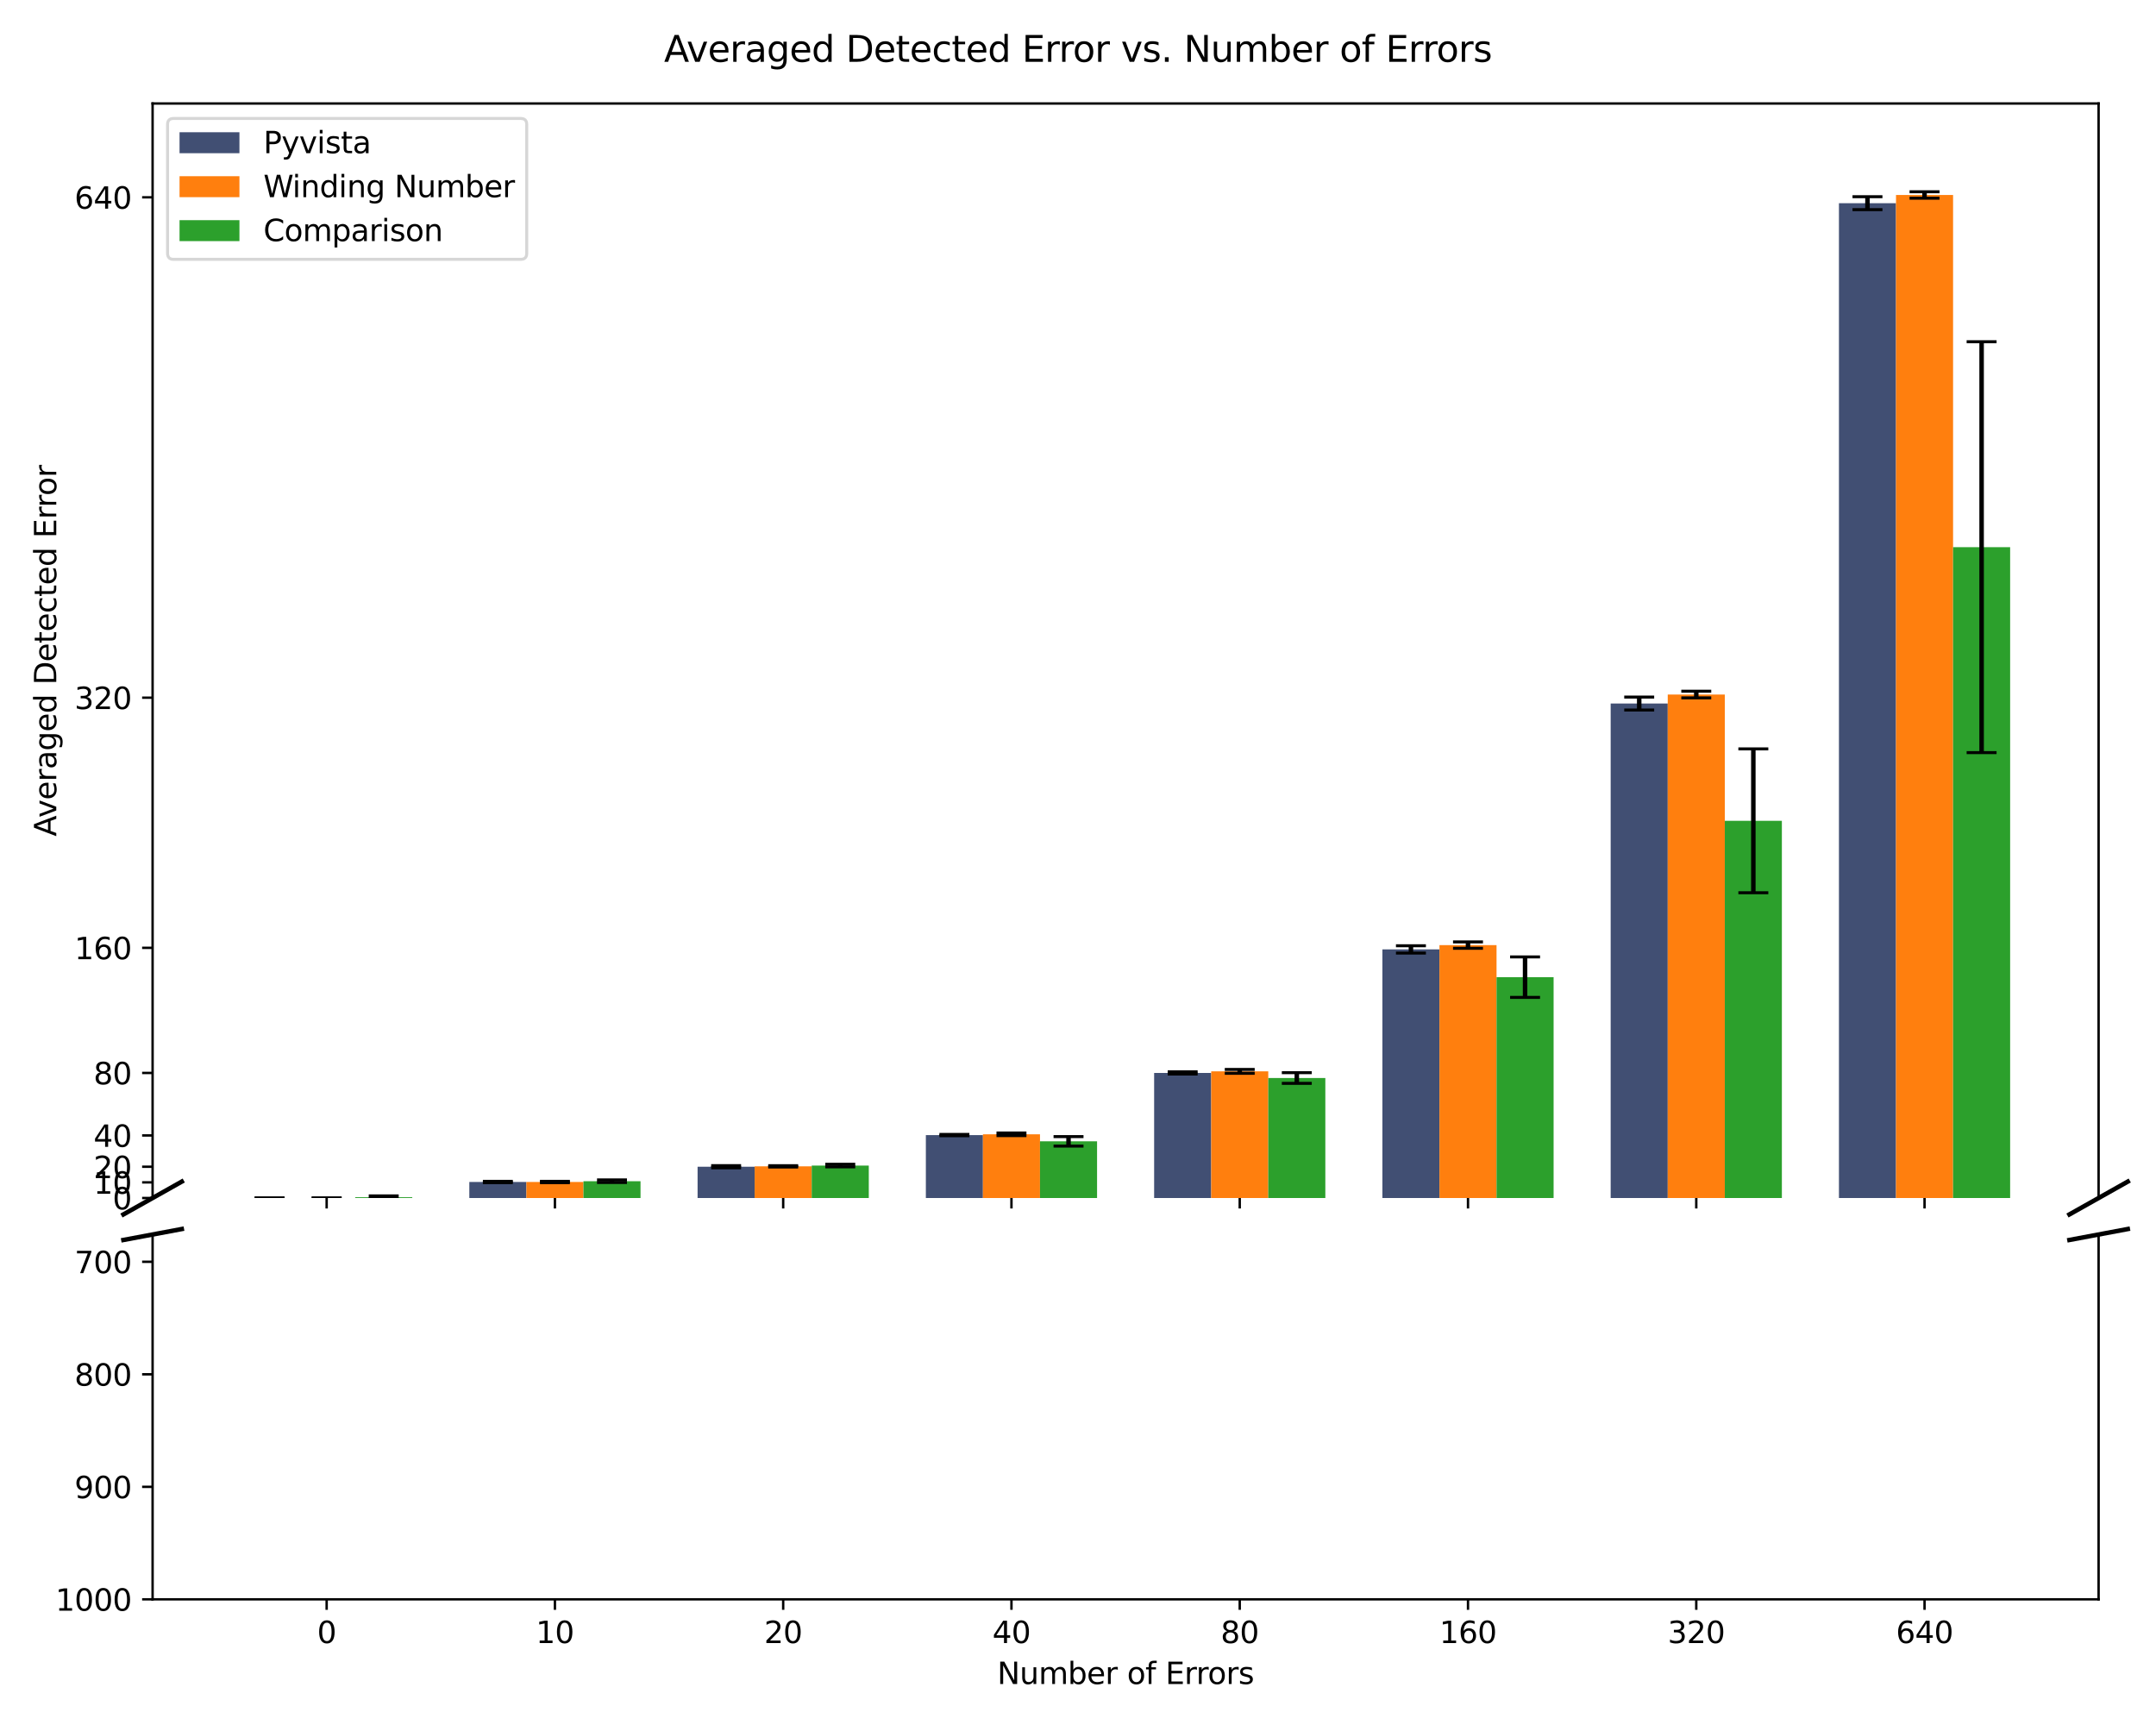 <?xml version="1.0" encoding="utf-8" standalone="no"?>
<!DOCTYPE svg PUBLIC "-//W3C//DTD SVG 1.1//EN"
  "http://www.w3.org/Graphics/SVG/1.1/DTD/svg11.dtd">
<svg xmlns:xlink="http://www.w3.org/1999/xlink" width="720pt" height="576pt" viewBox="0 0 720 576" xmlns="http://www.w3.org/2000/svg" version="1.1">
 <defs>
  <style type="text/css">*{stroke-linejoin: round; stroke-linecap: butt}</style>
 </defs>
 <g id="figure_1">
  <g id="patch_1">
   <path d="M 0 576 
L 720 576 
L 720 0 
L 0 0 
z
" style="fill: #ffffff"/>
  </g>
  <g id="axes_1">
   <g id="patch_2">
    <path d="M 50.96 400.033 
L 700.83 400.033 
L 700.83 34.56 
L 50.96 34.56 
z
" style="fill: #ffffff"/>
   </g>
   <g id="patch_3">
    <path d="M 80.5 400.033 
L 99.557 400.033 
L 99.557 400.033 
L 80.5 400.033 
z
" clip-path="url(#pdc5a7bd860)" style="fill: #414f73"/>
   </g>
   <g id="patch_4">
    <path d="M 156.731 400.033 
L 175.788 400.033 
L 175.788 394.682 
L 156.731 394.682 
z
" clip-path="url(#pdc5a7bd860)" style="fill: #414f73"/>
   </g>
   <g id="patch_5">
    <path d="M 232.962 400.033 
L 252.019 400.033 
L 252.019 389.591 
L 232.962 389.591 
z
" clip-path="url(#pdc5a7bd860)" style="fill: #414f73"/>
   </g>
   <g id="patch_6">
    <path d="M 309.193 400.033 
L 328.251 400.033 
L 328.251 379.018 
L 309.193 379.018 
z
" clip-path="url(#pdc5a7bd860)" style="fill: #414f73"/>
   </g>
   <g id="patch_7">
    <path d="M 385.424 400.033 
L 404.482 400.033 
L 404.482 358.265 
L 385.424 358.265 
z
" clip-path="url(#pdc5a7bd860)" style="fill: #414f73"/>
   </g>
   <g id="patch_8">
    <path d="M 461.655 400.033 
L 480.713 400.033 
L 480.713 317.019 
L 461.655 317.019 
z
" clip-path="url(#pdc5a7bd860)" style="fill: #414f73"/>
   </g>
   <g id="patch_9">
    <path d="M 537.886 400.033 
L 556.944 400.033 
L 556.944 234.918 
L 537.886 234.918 
z
" clip-path="url(#pdc5a7bd860)" style="fill: #414f73"/>
   </g>
   <g id="patch_10">
    <path d="M 614.117 400.033 
L 633.175 400.033 
L 633.175 67.844 
L 614.117 67.844 
z
" clip-path="url(#pdc5a7bd860)" style="fill: #414f73"/>
   </g>
   <g id="patch_11">
    <path d="M 99.557 400.033 
L 118.615 400.033 
L 118.615 400.033 
L 99.557 400.033 
z
" clip-path="url(#pdc5a7bd860)" style="fill: #ff7f0e"/>
   </g>
   <g id="patch_12">
    <path d="M 175.788 400.033 
L 194.846 400.033 
L 194.846 394.682 
L 175.788 394.682 
z
" clip-path="url(#pdc5a7bd860)" style="fill: #ff7f0e"/>
   </g>
   <g id="patch_13">
    <path d="M 252.019 400.033 
L 271.077 400.033 
L 271.077 389.461 
L 252.019 389.461 
z
" clip-path="url(#pdc5a7bd860)" style="fill: #ff7f0e"/>
   </g>
   <g id="patch_14">
    <path d="M 328.251 400.033 
L 347.308 400.033 
L 347.308 378.757 
L 328.251 378.757 
z
" clip-path="url(#pdc5a7bd860)" style="fill: #ff7f0e"/>
   </g>
   <g id="patch_15">
    <path d="M 404.482 400.033 
L 423.539 400.033 
L 423.539 357.743 
L 404.482 357.743 
z
" clip-path="url(#pdc5a7bd860)" style="fill: #ff7f0e"/>
   </g>
   <g id="patch_16">
    <path d="M 480.713 400.033 
L 499.771 400.033 
L 499.771 315.583 
L 480.713 315.583 
z
" clip-path="url(#pdc5a7bd860)" style="fill: #ff7f0e"/>
   </g>
   <g id="patch_17">
    <path d="M 556.944 400.033 
L 576.002 400.033 
L 576.002 231.916 
L 556.944 231.916 
z
" clip-path="url(#pdc5a7bd860)" style="fill: #ff7f0e"/>
   </g>
   <g id="patch_18">
    <path d="M 633.175 400.033 
L 652.233 400.033 
L 652.233 65.103 
L 633.175 65.103 
z
" clip-path="url(#pdc5a7bd860)" style="fill: #ff7f0e"/>
   </g>
   <g id="patch_19">
    <path d="M 118.615 400.033 
L 137.673 400.033 
L 137.673 399.772 
L 118.615 399.772 
z
" clip-path="url(#pdc5a7bd860)" style="fill: #2ca02c"/>
   </g>
   <g id="patch_20">
    <path d="M 194.846 400.033 
L 213.904 400.033 
L 213.904 394.421 
L 194.846 394.421 
z
" clip-path="url(#pdc5a7bd860)" style="fill: #2ca02c"/>
   </g>
   <g id="patch_21">
    <path d="M 271.077 400.033 
L 290.135 400.033 
L 290.135 389.2 
L 271.077 389.2 
z
" clip-path="url(#pdc5a7bd860)" style="fill: #2ca02c"/>
   </g>
   <g id="patch_22">
    <path d="M 347.308 400.033 
L 366.366 400.033 
L 366.366 381.107 
L 347.308 381.107 
z
" clip-path="url(#pdc5a7bd860)" style="fill: #2ca02c"/>
   </g>
   <g id="patch_23">
    <path d="M 423.539 400.033 
L 442.597 400.033 
L 442.597 359.962 
L 423.539 359.962 
z
" clip-path="url(#pdc5a7bd860)" style="fill: #2ca02c"/>
   </g>
   <g id="patch_24">
    <path d="M 499.771 400.033 
L 518.828 400.033 
L 518.828 326.286 
L 499.771 326.286 
z
" clip-path="url(#pdc5a7bd860)" style="fill: #2ca02c"/>
   </g>
   <g id="patch_25">
    <path d="M 576.002 400.033 
L 595.059 400.033 
L 595.059 274.075 
L 576.002 274.075 
z
" clip-path="url(#pdc5a7bd860)" style="fill: #2ca02c"/>
   </g>
   <g id="patch_26">
    <path d="M 652.233 400.033 
L 671.29 400.033 
L 671.29 182.707 
L 652.233 182.707 
z
" clip-path="url(#pdc5a7bd860)" style="fill: #2ca02c"/>
   </g>
   <g id="matplotlib.axis_1">
    <g id="xtick_1">
     <g id="line2d_1">
      <defs>
       <path id="m48a31d09ac" d="M 0 0 
L 0 3.5 
" style="stroke: #000000; stroke-width: 0.8"/>
      </defs>
      <g>
       <use xlink:href="#m48a31d09ac" x="109.086" y="400.033" style="stroke: #000000; stroke-width: 0.8"/>
      </g>
     </g>
    </g>
    <g id="xtick_2">
     <g id="line2d_2">
      <g>
       <use xlink:href="#m48a31d09ac" x="185.317" y="400.033" style="stroke: #000000; stroke-width: 0.8"/>
      </g>
     </g>
    </g>
    <g id="xtick_3">
     <g id="line2d_3">
      <g>
       <use xlink:href="#m48a31d09ac" x="261.548" y="400.033" style="stroke: #000000; stroke-width: 0.8"/>
      </g>
     </g>
    </g>
    <g id="xtick_4">
     <g id="line2d_4">
      <g>
       <use xlink:href="#m48a31d09ac" x="337.779" y="400.033" style="stroke: #000000; stroke-width: 0.8"/>
      </g>
     </g>
    </g>
    <g id="xtick_5">
     <g id="line2d_5">
      <g>
       <use xlink:href="#m48a31d09ac" x="414.011" y="400.033" style="stroke: #000000; stroke-width: 0.8"/>
      </g>
     </g>
    </g>
    <g id="xtick_6">
     <g id="line2d_6">
      <g>
       <use xlink:href="#m48a31d09ac" x="490.242" y="400.033" style="stroke: #000000; stroke-width: 0.8"/>
      </g>
     </g>
    </g>
    <g id="xtick_7">
     <g id="line2d_7">
      <g>
       <use xlink:href="#m48a31d09ac" x="566.473" y="400.033" style="stroke: #000000; stroke-width: 0.8"/>
      </g>
     </g>
    </g>
    <g id="xtick_8">
     <g id="line2d_8">
      <g>
       <use xlink:href="#m48a31d09ac" x="642.704" y="400.033" style="stroke: #000000; stroke-width: 0.8"/>
      </g>
     </g>
    </g>
   </g>
   <g id="matplotlib.axis_2">
    <g id="ytick_1">
     <g id="line2d_9">
      <defs>
       <path id="m6f5d617708" d="M 0 0 
L -3.5 0 
" style="stroke: #000000; stroke-width: 0.8"/>
      </defs>
      <g>
       <use xlink:href="#m6f5d617708" x="50.96" y="400.033" style="stroke: #000000; stroke-width: 0.8"/>
      </g>
     </g>
     <g id="text_1">
      <!-- 0 -->
      <g transform="translate(37.597 403.832) scale(0.1 -0.1)">
       <defs>
        <path id="DejaVuSans-30" d="M 2034 4250 
Q 1547 4250 1301 3770 
Q 1056 3291 1056 2328 
Q 1056 1369 1301 889 
Q 1547 409 2034 409 
Q 2525 409 2770 889 
Q 3016 1369 3016 2328 
Q 3016 3291 2770 3770 
Q 2525 4250 2034 4250 
z
M 2034 4750 
Q 2819 4750 3233 4129 
Q 3647 3509 3647 2328 
Q 3647 1150 3233 529 
Q 2819 -91 2034 -91 
Q 1250 -91 836 529 
Q 422 1150 422 2328 
Q 422 3509 836 4129 
Q 1250 4750 2034 4750 
z
" transform="scale(0.016)"/>
       </defs>
       <use xlink:href="#DejaVuSans-30"/>
      </g>
     </g>
    </g>
    <g id="ytick_2">
     <g id="line2d_10">
      <g>
       <use xlink:href="#m6f5d617708" x="50.96" y="394.812" style="stroke: #000000; stroke-width: 0.8"/>
      </g>
     </g>
     <g id="text_2">
      <!-- 10 -->
      <g transform="translate(31.235 398.611) scale(0.1 -0.1)">
       <defs>
        <path id="DejaVuSans-31" d="M 794 531 
L 1825 531 
L 1825 4091 
L 703 3866 
L 703 4441 
L 1819 4666 
L 2450 4666 
L 2450 531 
L 3481 531 
L 3481 0 
L 794 0 
L 794 531 
z
" transform="scale(0.016)"/>
       </defs>
       <use xlink:href="#DejaVuSans-31"/>
       <use xlink:href="#DejaVuSans-30" transform="translate(63.623 0)"/>
      </g>
     </g>
    </g>
    <g id="ytick_3">
     <g id="line2d_11">
      <g>
       <use xlink:href="#m6f5d617708" x="50.96" y="389.591" style="stroke: #000000; stroke-width: 0.8"/>
      </g>
     </g>
     <g id="text_3">
      <!-- 20 -->
      <g transform="translate(31.235 393.39) scale(0.1 -0.1)">
       <defs>
        <path id="DejaVuSans-32" d="M 1228 531 
L 3431 531 
L 3431 0 
L 469 0 
L 469 531 
Q 828 903 1448 1529 
Q 2069 2156 2228 2338 
Q 2531 2678 2651 2914 
Q 2772 3150 2772 3378 
Q 2772 3750 2511 3984 
Q 2250 4219 1831 4219 
Q 1534 4219 1204 4116 
Q 875 4013 500 3803 
L 500 4441 
Q 881 4594 1212 4672 
Q 1544 4750 1819 4750 
Q 2544 4750 2975 4387 
Q 3406 4025 3406 3419 
Q 3406 3131 3298 2873 
Q 3191 2616 2906 2266 
Q 2828 2175 2409 1742 
Q 1991 1309 1228 531 
z
" transform="scale(0.016)"/>
       </defs>
       <use xlink:href="#DejaVuSans-32"/>
       <use xlink:href="#DejaVuSans-30" transform="translate(63.623 0)"/>
      </g>
     </g>
    </g>
    <g id="ytick_4">
     <g id="line2d_12">
      <g>
       <use xlink:href="#m6f5d617708" x="50.96" y="379.149" style="stroke: #000000; stroke-width: 0.8"/>
      </g>
     </g>
     <g id="text_4">
      <!-- 40 -->
      <g transform="translate(31.235 382.948) scale(0.1 -0.1)">
       <defs>
        <path id="DejaVuSans-34" d="M 2419 4116 
L 825 1625 
L 2419 1625 
L 2419 4116 
z
M 2253 4666 
L 3047 4666 
L 3047 1625 
L 3713 1625 
L 3713 1100 
L 3047 1100 
L 3047 0 
L 2419 0 
L 2419 1100 
L 313 1100 
L 313 1709 
L 2253 4666 
z
" transform="scale(0.016)"/>
       </defs>
       <use xlink:href="#DejaVuSans-34"/>
       <use xlink:href="#DejaVuSans-30" transform="translate(63.623 0)"/>
      </g>
     </g>
    </g>
    <g id="ytick_5">
     <g id="line2d_13">
      <g>
       <use xlink:href="#m6f5d617708" x="50.96" y="358.265" style="stroke: #000000; stroke-width: 0.8"/>
      </g>
     </g>
     <g id="text_5">
      <!-- 80 -->
      <g transform="translate(31.235 362.064) scale(0.1 -0.1)">
       <defs>
        <path id="DejaVuSans-38" d="M 2034 2216 
Q 1584 2216 1326 1975 
Q 1069 1734 1069 1313 
Q 1069 891 1326 650 
Q 1584 409 2034 409 
Q 2484 409 2743 651 
Q 3003 894 3003 1313 
Q 3003 1734 2745 1975 
Q 2488 2216 2034 2216 
z
M 1403 2484 
Q 997 2584 770 2862 
Q 544 3141 544 3541 
Q 544 4100 942 4425 
Q 1341 4750 2034 4750 
Q 2731 4750 3128 4425 
Q 3525 4100 3525 3541 
Q 3525 3141 3298 2862 
Q 3072 2584 2669 2484 
Q 3125 2378 3379 2068 
Q 3634 1759 3634 1313 
Q 3634 634 3220 271 
Q 2806 -91 2034 -91 
Q 1263 -91 848 271 
Q 434 634 434 1313 
Q 434 1759 690 2068 
Q 947 2378 1403 2484 
z
M 1172 3481 
Q 1172 3119 1398 2916 
Q 1625 2713 2034 2713 
Q 2441 2713 2670 2916 
Q 2900 3119 2900 3481 
Q 2900 3844 2670 4047 
Q 2441 4250 2034 4250 
Q 1625 4250 1398 4047 
Q 1172 3844 1172 3481 
z
" transform="scale(0.016)"/>
       </defs>
       <use xlink:href="#DejaVuSans-38"/>
       <use xlink:href="#DejaVuSans-30" transform="translate(63.623 0)"/>
      </g>
     </g>
    </g>
    <g id="ytick_6">
     <g id="line2d_14">
      <g>
       <use xlink:href="#m6f5d617708" x="50.96" y="316.496" style="stroke: #000000; stroke-width: 0.8"/>
      </g>
     </g>
     <g id="text_6">
      <!-- 160 -->
      <g transform="translate(24.872 320.296) scale(0.1 -0.1)">
       <defs>
        <path id="DejaVuSans-36" d="M 2113 2584 
Q 1688 2584 1439 2293 
Q 1191 2003 1191 1497 
Q 1191 994 1439 701 
Q 1688 409 2113 409 
Q 2538 409 2786 701 
Q 3034 994 3034 1497 
Q 3034 2003 2786 2293 
Q 2538 2584 2113 2584 
z
M 3366 4563 
L 3366 3988 
Q 3128 4100 2886 4159 
Q 2644 4219 2406 4219 
Q 1781 4219 1451 3797 
Q 1122 3375 1075 2522 
Q 1259 2794 1537 2939 
Q 1816 3084 2150 3084 
Q 2853 3084 3261 2657 
Q 3669 2231 3669 1497 
Q 3669 778 3244 343 
Q 2819 -91 2113 -91 
Q 1303 -91 875 529 
Q 447 1150 447 2328 
Q 447 3434 972 4092 
Q 1497 4750 2381 4750 
Q 2619 4750 2861 4703 
Q 3103 4656 3366 4563 
z
" transform="scale(0.016)"/>
       </defs>
       <use xlink:href="#DejaVuSans-31"/>
       <use xlink:href="#DejaVuSans-36" transform="translate(63.623 0)"/>
       <use xlink:href="#DejaVuSans-30" transform="translate(127.246 0)"/>
      </g>
     </g>
    </g>
    <g id="ytick_7">
     <g id="line2d_15">
      <g>
       <use xlink:href="#m6f5d617708" x="50.96" y="232.96" style="stroke: #000000; stroke-width: 0.8"/>
      </g>
     </g>
     <g id="text_7">
      <!-- 320 -->
      <g transform="translate(24.872 236.759) scale(0.1 -0.1)">
       <defs>
        <path id="DejaVuSans-33" d="M 2597 2516 
Q 3050 2419 3304 2112 
Q 3559 1806 3559 1356 
Q 3559 666 3084 287 
Q 2609 -91 1734 -91 
Q 1441 -91 1130 -33 
Q 819 25 488 141 
L 488 750 
Q 750 597 1062 519 
Q 1375 441 1716 441 
Q 2309 441 2620 675 
Q 2931 909 2931 1356 
Q 2931 1769 2642 2001 
Q 2353 2234 1838 2234 
L 1294 2234 
L 1294 2753 
L 1863 2753 
Q 2328 2753 2575 2939 
Q 2822 3125 2822 3475 
Q 2822 3834 2567 4026 
Q 2313 4219 1838 4219 
Q 1578 4219 1281 4162 
Q 984 4106 628 3988 
L 628 4550 
Q 988 4650 1302 4700 
Q 1616 4750 1894 4750 
Q 2613 4750 3031 4423 
Q 3450 4097 3450 3541 
Q 3450 3153 3228 2886 
Q 3006 2619 2597 2516 
z
" transform="scale(0.016)"/>
       </defs>
       <use xlink:href="#DejaVuSans-33"/>
       <use xlink:href="#DejaVuSans-32" transform="translate(63.623 0)"/>
       <use xlink:href="#DejaVuSans-30" transform="translate(127.246 0)"/>
      </g>
     </g>
    </g>
    <g id="ytick_8">
     <g id="line2d_16">
      <g>
       <use xlink:href="#m6f5d617708" x="50.96" y="65.886" style="stroke: #000000; stroke-width: 0.8"/>
      </g>
     </g>
     <g id="text_8">
      <!-- 640 -->
      <g transform="translate(24.872 69.685) scale(0.1 -0.1)">
       <use xlink:href="#DejaVuSans-36"/>
       <use xlink:href="#DejaVuSans-34" transform="translate(63.623 0)"/>
       <use xlink:href="#DejaVuSans-30" transform="translate(127.246 0)"/>
      </g>
     </g>
    </g>
    <g id="text_9">
     <!-- Averaged Detected Error -->
     <g transform="translate(18.793 279.29) rotate(-90) scale(0.1 -0.1)">
      <defs>
       <path id="DejaVuSans-41" d="M 2188 4044 
L 1331 1722 
L 3047 1722 
L 2188 4044 
z
M 1831 4666 
L 2547 4666 
L 4325 0 
L 3669 0 
L 3244 1197 
L 1141 1197 
L 716 0 
L 50 0 
L 1831 4666 
z
" transform="scale(0.016)"/>
       <path id="DejaVuSans-76" d="M 191 3500 
L 800 3500 
L 1894 563 
L 2988 3500 
L 3597 3500 
L 2284 0 
L 1503 0 
L 191 3500 
z
" transform="scale(0.016)"/>
       <path id="DejaVuSans-65" d="M 3597 1894 
L 3597 1613 
L 953 1613 
Q 991 1019 1311 708 
Q 1631 397 2203 397 
Q 2534 397 2845 478 
Q 3156 559 3463 722 
L 3463 178 
Q 3153 47 2828 -22 
Q 2503 -91 2169 -91 
Q 1331 -91 842 396 
Q 353 884 353 1716 
Q 353 2575 817 3079 
Q 1281 3584 2069 3584 
Q 2775 3584 3186 3129 
Q 3597 2675 3597 1894 
z
M 3022 2063 
Q 3016 2534 2758 2815 
Q 2500 3097 2075 3097 
Q 1594 3097 1305 2825 
Q 1016 2553 972 2059 
L 3022 2063 
z
" transform="scale(0.016)"/>
       <path id="DejaVuSans-72" d="M 2631 2963 
Q 2534 3019 2420 3045 
Q 2306 3072 2169 3072 
Q 1681 3072 1420 2755 
Q 1159 2438 1159 1844 
L 1159 0 
L 581 0 
L 581 3500 
L 1159 3500 
L 1159 2956 
Q 1341 3275 1631 3429 
Q 1922 3584 2338 3584 
Q 2397 3584 2469 3576 
Q 2541 3569 2628 3553 
L 2631 2963 
z
" transform="scale(0.016)"/>
       <path id="DejaVuSans-61" d="M 2194 1759 
Q 1497 1759 1228 1600 
Q 959 1441 959 1056 
Q 959 750 1161 570 
Q 1363 391 1709 391 
Q 2188 391 2477 730 
Q 2766 1069 2766 1631 
L 2766 1759 
L 2194 1759 
z
M 3341 1997 
L 3341 0 
L 2766 0 
L 2766 531 
Q 2569 213 2275 61 
Q 1981 -91 1556 -91 
Q 1019 -91 701 211 
Q 384 513 384 1019 
Q 384 1609 779 1909 
Q 1175 2209 1959 2209 
L 2766 2209 
L 2766 2266 
Q 2766 2663 2505 2880 
Q 2244 3097 1772 3097 
Q 1472 3097 1187 3025 
Q 903 2953 641 2809 
L 641 3341 
Q 956 3463 1253 3523 
Q 1550 3584 1831 3584 
Q 2591 3584 2966 3190 
Q 3341 2797 3341 1997 
z
" transform="scale(0.016)"/>
       <path id="DejaVuSans-67" d="M 2906 1791 
Q 2906 2416 2648 2759 
Q 2391 3103 1925 3103 
Q 1463 3103 1205 2759 
Q 947 2416 947 1791 
Q 947 1169 1205 825 
Q 1463 481 1925 481 
Q 2391 481 2648 825 
Q 2906 1169 2906 1791 
z
M 3481 434 
Q 3481 -459 3084 -895 
Q 2688 -1331 1869 -1331 
Q 1566 -1331 1297 -1286 
Q 1028 -1241 775 -1147 
L 775 -588 
Q 1028 -725 1275 -790 
Q 1522 -856 1778 -856 
Q 2344 -856 2625 -561 
Q 2906 -266 2906 331 
L 2906 616 
Q 2728 306 2450 153 
Q 2172 0 1784 0 
Q 1141 0 747 490 
Q 353 981 353 1791 
Q 353 2603 747 3093 
Q 1141 3584 1784 3584 
Q 2172 3584 2450 3431 
Q 2728 3278 2906 2969 
L 2906 3500 
L 3481 3500 
L 3481 434 
z
" transform="scale(0.016)"/>
       <path id="DejaVuSans-64" d="M 2906 2969 
L 2906 4863 
L 3481 4863 
L 3481 0 
L 2906 0 
L 2906 525 
Q 2725 213 2448 61 
Q 2172 -91 1784 -91 
Q 1150 -91 751 415 
Q 353 922 353 1747 
Q 353 2572 751 3078 
Q 1150 3584 1784 3584 
Q 2172 3584 2448 3432 
Q 2725 3281 2906 2969 
z
M 947 1747 
Q 947 1113 1208 752 
Q 1469 391 1925 391 
Q 2381 391 2643 752 
Q 2906 1113 2906 1747 
Q 2906 2381 2643 2742 
Q 2381 3103 1925 3103 
Q 1469 3103 1208 2742 
Q 947 2381 947 1747 
z
" transform="scale(0.016)"/>
       <path id="DejaVuSans-20" transform="scale(0.016)"/>
       <path id="DejaVuSans-44" d="M 1259 4147 
L 1259 519 
L 2022 519 
Q 2988 519 3436 956 
Q 3884 1394 3884 2338 
Q 3884 3275 3436 3711 
Q 2988 4147 2022 4147 
L 1259 4147 
z
M 628 4666 
L 1925 4666 
Q 3281 4666 3915 4102 
Q 4550 3538 4550 2338 
Q 4550 1131 3912 565 
Q 3275 0 1925 0 
L 628 0 
L 628 4666 
z
" transform="scale(0.016)"/>
       <path id="DejaVuSans-74" d="M 1172 4494 
L 1172 3500 
L 2356 3500 
L 2356 3053 
L 1172 3053 
L 1172 1153 
Q 1172 725 1289 603 
Q 1406 481 1766 481 
L 2356 481 
L 2356 0 
L 1766 0 
Q 1100 0 847 248 
Q 594 497 594 1153 
L 594 3053 
L 172 3053 
L 172 3500 
L 594 3500 
L 594 4494 
L 1172 4494 
z
" transform="scale(0.016)"/>
       <path id="DejaVuSans-63" d="M 3122 3366 
L 3122 2828 
Q 2878 2963 2633 3030 
Q 2388 3097 2138 3097 
Q 1578 3097 1268 2742 
Q 959 2388 959 1747 
Q 959 1106 1268 751 
Q 1578 397 2138 397 
Q 2388 397 2633 464 
Q 2878 531 3122 666 
L 3122 134 
Q 2881 22 2623 -34 
Q 2366 -91 2075 -91 
Q 1284 -91 818 406 
Q 353 903 353 1747 
Q 353 2603 823 3093 
Q 1294 3584 2113 3584 
Q 2378 3584 2631 3529 
Q 2884 3475 3122 3366 
z
" transform="scale(0.016)"/>
       <path id="DejaVuSans-45" d="M 628 4666 
L 3578 4666 
L 3578 4134 
L 1259 4134 
L 1259 2753 
L 3481 2753 
L 3481 2222 
L 1259 2222 
L 1259 531 
L 3634 531 
L 3634 0 
L 628 0 
L 628 4666 
z
" transform="scale(0.016)"/>
       <path id="DejaVuSans-6f" d="M 1959 3097 
Q 1497 3097 1228 2736 
Q 959 2375 959 1747 
Q 959 1119 1226 758 
Q 1494 397 1959 397 
Q 2419 397 2687 759 
Q 2956 1122 2956 1747 
Q 2956 2369 2687 2733 
Q 2419 3097 1959 3097 
z
M 1959 3584 
Q 2709 3584 3137 3096 
Q 3566 2609 3566 1747 
Q 3566 888 3137 398 
Q 2709 -91 1959 -91 
Q 1206 -91 779 398 
Q 353 888 353 1747 
Q 353 2609 779 3096 
Q 1206 3584 1959 3584 
z
" transform="scale(0.016)"/>
      </defs>
      <use xlink:href="#DejaVuSans-41"/>
      <use xlink:href="#DejaVuSans-76" transform="translate(62.533 0)"/>
      <use xlink:href="#DejaVuSans-65" transform="translate(121.713 0)"/>
      <use xlink:href="#DejaVuSans-72" transform="translate(183.236 0)"/>
      <use xlink:href="#DejaVuSans-61" transform="translate(224.35 0)"/>
      <use xlink:href="#DejaVuSans-67" transform="translate(285.629 0)"/>
      <use xlink:href="#DejaVuSans-65" transform="translate(349.105 0)"/>
      <use xlink:href="#DejaVuSans-64" transform="translate(410.629 0)"/>
      <use xlink:href="#DejaVuSans-20" transform="translate(474.105 0)"/>
      <use xlink:href="#DejaVuSans-44" transform="translate(505.893 0)"/>
      <use xlink:href="#DejaVuSans-65" transform="translate(582.895 0)"/>
      <use xlink:href="#DejaVuSans-74" transform="translate(644.418 0)"/>
      <use xlink:href="#DejaVuSans-65" transform="translate(683.627 0)"/>
      <use xlink:href="#DejaVuSans-63" transform="translate(745.15 0)"/>
      <use xlink:href="#DejaVuSans-74" transform="translate(800.131 0)"/>
      <use xlink:href="#DejaVuSans-65" transform="translate(839.34 0)"/>
      <use xlink:href="#DejaVuSans-64" transform="translate(900.863 0)"/>
      <use xlink:href="#DejaVuSans-20" transform="translate(964.34 0)"/>
      <use xlink:href="#DejaVuSans-45" transform="translate(996.127 0)"/>
      <use xlink:href="#DejaVuSans-72" transform="translate(1059.311 0)"/>
      <use xlink:href="#DejaVuSans-72" transform="translate(1098.674 0)"/>
      <use xlink:href="#DejaVuSans-6f" transform="translate(1137.537 0)"/>
      <use xlink:href="#DejaVuSans-72" transform="translate(1198.719 0)"/>
     </g>
    </g>
   </g>
   <g id="LineCollection_1">
    <path d="M 90.028 400.033 
L 90.028 400.033 
" clip-path="url(#pdc5a7bd860)" style="fill: none; stroke: #000000; stroke-width: 1.5"/>
    <path d="M 166.26 394.908 
L 166.26 394.456 
" clip-path="url(#pdc5a7bd860)" style="fill: none; stroke: #000000; stroke-width: 1.5"/>
    <path d="M 242.491 389.96 
L 242.491 389.222 
" clip-path="url(#pdc5a7bd860)" style="fill: none; stroke: #000000; stroke-width: 1.5"/>
    <path d="M 318.722 379.245 
L 318.722 378.792 
" clip-path="url(#pdc5a7bd860)" style="fill: none; stroke: #000000; stroke-width: 1.5"/>
    <path d="M 394.953 358.634 
L 394.953 357.896 
" clip-path="url(#pdc5a7bd860)" style="fill: none; stroke: #000000; stroke-width: 1.5"/>
    <path d="M 471.184 318.243 
L 471.184 315.794 
" clip-path="url(#pdc5a7bd860)" style="fill: none; stroke: #000000; stroke-width: 1.5"/>
    <path d="M 547.415 237.082 
L 547.415 232.753 
" clip-path="url(#pdc5a7bd860)" style="fill: none; stroke: #000000; stroke-width: 1.5"/>
    <path d="M 623.646 70.009 
L 623.646 65.68 
" clip-path="url(#pdc5a7bd860)" style="fill: none; stroke: #000000; stroke-width: 1.5"/>
   </g>
   <g id="line2d_17">
    <defs>
     <path id="m0518688fd8" d="M 5 0 
L -5 -0 
" style="stroke: #000000"/>
    </defs>
    <g clip-path="url(#pdc5a7bd860)">
     <use xlink:href="#m0518688fd8" x="90.028" y="400.033" style="stroke: #000000"/>
     <use xlink:href="#m0518688fd8" x="166.26" y="394.908" style="stroke: #000000"/>
     <use xlink:href="#m0518688fd8" x="242.491" y="389.96" style="stroke: #000000"/>
     <use xlink:href="#m0518688fd8" x="318.722" y="379.245" style="stroke: #000000"/>
     <use xlink:href="#m0518688fd8" x="394.953" y="358.634" style="stroke: #000000"/>
     <use xlink:href="#m0518688fd8" x="471.184" y="318.243" style="stroke: #000000"/>
     <use xlink:href="#m0518688fd8" x="547.415" y="237.082" style="stroke: #000000"/>
     <use xlink:href="#m0518688fd8" x="623.646" y="70.009" style="stroke: #000000"/>
    </g>
   </g>
   <g id="line2d_18">
    <g clip-path="url(#pdc5a7bd860)">
     <use xlink:href="#m0518688fd8" x="90.028" y="400.033" style="stroke: #000000"/>
     <use xlink:href="#m0518688fd8" x="166.26" y="394.456" style="stroke: #000000"/>
     <use xlink:href="#m0518688fd8" x="242.491" y="389.222" style="stroke: #000000"/>
     <use xlink:href="#m0518688fd8" x="318.722" y="378.792" style="stroke: #000000"/>
     <use xlink:href="#m0518688fd8" x="394.953" y="357.896" style="stroke: #000000"/>
     <use xlink:href="#m0518688fd8" x="471.184" y="315.794" style="stroke: #000000"/>
     <use xlink:href="#m0518688fd8" x="547.415" y="232.753" style="stroke: #000000"/>
     <use xlink:href="#m0518688fd8" x="623.646" y="65.68" style="stroke: #000000"/>
    </g>
   </g>
   <g id="LineCollection_2">
    <path d="M 109.086 400.033 
L 109.086 400.033 
" clip-path="url(#pdc5a7bd860)" style="fill: none; stroke: #000000; stroke-width: 1.5"/>
    <path d="M 185.317 394.908 
L 185.317 394.456 
" clip-path="url(#pdc5a7bd860)" style="fill: none; stroke: #000000; stroke-width: 1.5"/>
    <path d="M 261.548 389.687 
L 261.548 389.234 
" clip-path="url(#pdc5a7bd860)" style="fill: none; stroke: #000000; stroke-width: 1.5"/>
    <path d="M 337.779 379.19 
L 337.779 378.325 
" clip-path="url(#pdc5a7bd860)" style="fill: none; stroke: #000000; stroke-width: 1.5"/>
    <path d="M 414.011 358.382 
L 414.011 357.103 
" clip-path="url(#pdc5a7bd860)" style="fill: none; stroke: #000000; stroke-width: 1.5"/>
    <path d="M 490.242 316.651 
L 490.242 314.514 
" clip-path="url(#pdc5a7bd860)" style="fill: none; stroke: #000000; stroke-width: 1.5"/>
    <path d="M 566.473 233.023 
L 566.473 230.808 
" clip-path="url(#pdc5a7bd860)" style="fill: none; stroke: #000000; stroke-width: 1.5"/>
    <path d="M 642.704 66.179 
L 642.704 64.027 
" clip-path="url(#pdc5a7bd860)" style="fill: none; stroke: #000000; stroke-width: 1.5"/>
   </g>
   <g id="line2d_19">
    <g clip-path="url(#pdc5a7bd860)">
     <use xlink:href="#m0518688fd8" x="109.086" y="400.033" style="stroke: #000000"/>
     <use xlink:href="#m0518688fd8" x="185.317" y="394.908" style="stroke: #000000"/>
     <use xlink:href="#m0518688fd8" x="261.548" y="389.687" style="stroke: #000000"/>
     <use xlink:href="#m0518688fd8" x="337.779" y="379.19" style="stroke: #000000"/>
     <use xlink:href="#m0518688fd8" x="414.011" y="358.382" style="stroke: #000000"/>
     <use xlink:href="#m0518688fd8" x="490.242" y="316.651" style="stroke: #000000"/>
     <use xlink:href="#m0518688fd8" x="566.473" y="233.023" style="stroke: #000000"/>
     <use xlink:href="#m0518688fd8" x="642.704" y="66.179" style="stroke: #000000"/>
    </g>
   </g>
   <g id="line2d_20">
    <g clip-path="url(#pdc5a7bd860)">
     <use xlink:href="#m0518688fd8" x="109.086" y="400.033" style="stroke: #000000"/>
     <use xlink:href="#m0518688fd8" x="185.317" y="394.456" style="stroke: #000000"/>
     <use xlink:href="#m0518688fd8" x="261.548" y="389.234" style="stroke: #000000"/>
     <use xlink:href="#m0518688fd8" x="337.779" y="378.325" style="stroke: #000000"/>
     <use xlink:href="#m0518688fd8" x="414.011" y="357.103" style="stroke: #000000"/>
     <use xlink:href="#m0518688fd8" x="490.242" y="314.514" style="stroke: #000000"/>
     <use xlink:href="#m0518688fd8" x="566.473" y="230.808" style="stroke: #000000"/>
     <use xlink:href="#m0518688fd8" x="642.704" y="64.027" style="stroke: #000000"/>
    </g>
   </g>
   <g id="LineCollection_3">
    <path d="M 128.144 400.224 
L 128.144 399.32 
" clip-path="url(#pdc5a7bd860)" style="fill: none; stroke: #000000; stroke-width: 1.5"/>
    <path d="M 204.375 394.853 
L 204.375 393.988 
" clip-path="url(#pdc5a7bd860)" style="fill: none; stroke: #000000; stroke-width: 1.5"/>
    <path d="M 280.606 389.632 
L 280.606 388.767 
" clip-path="url(#pdc5a7bd860)" style="fill: none; stroke: #000000; stroke-width: 1.5"/>
    <path d="M 356.837 382.689 
L 356.837 379.524 
" clip-path="url(#pdc5a7bd860)" style="fill: none; stroke: #000000; stroke-width: 1.5"/>
    <path d="M 433.068 361.747 
L 433.068 358.177 
" clip-path="url(#pdc5a7bd860)" style="fill: none; stroke: #000000; stroke-width: 1.5"/>
    <path d="M 509.299 333.037 
L 509.299 319.535 
" clip-path="url(#pdc5a7bd860)" style="fill: none; stroke: #000000; stroke-width: 1.5"/>
    <path d="M 585.53 298.099 
L 585.53 250.052 
" clip-path="url(#pdc5a7bd860)" style="fill: none; stroke: #000000; stroke-width: 1.5"/>
    <path d="M 661.762 251.31 
L 661.762 114.104 
" clip-path="url(#pdc5a7bd860)" style="fill: none; stroke: #000000; stroke-width: 1.5"/>
   </g>
   <g id="line2d_21">
    <g clip-path="url(#pdc5a7bd860)">
     <use xlink:href="#m0518688fd8" x="128.144" y="400.224" style="stroke: #000000"/>
     <use xlink:href="#m0518688fd8" x="204.375" y="394.853" style="stroke: #000000"/>
     <use xlink:href="#m0518688fd8" x="280.606" y="389.632" style="stroke: #000000"/>
     <use xlink:href="#m0518688fd8" x="356.837" y="382.689" style="stroke: #000000"/>
     <use xlink:href="#m0518688fd8" x="433.068" y="361.747" style="stroke: #000000"/>
     <use xlink:href="#m0518688fd8" x="509.299" y="333.037" style="stroke: #000000"/>
     <use xlink:href="#m0518688fd8" x="585.53" y="298.099" style="stroke: #000000"/>
     <use xlink:href="#m0518688fd8" x="661.762" y="251.31" style="stroke: #000000"/>
    </g>
   </g>
   <g id="line2d_22">
    <g clip-path="url(#pdc5a7bd860)">
     <use xlink:href="#m0518688fd8" x="128.144" y="399.32" style="stroke: #000000"/>
     <use xlink:href="#m0518688fd8" x="204.375" y="393.988" style="stroke: #000000"/>
     <use xlink:href="#m0518688fd8" x="280.606" y="388.767" style="stroke: #000000"/>
     <use xlink:href="#m0518688fd8" x="356.837" y="379.524" style="stroke: #000000"/>
     <use xlink:href="#m0518688fd8" x="433.068" y="358.177" style="stroke: #000000"/>
     <use xlink:href="#m0518688fd8" x="509.299" y="319.535" style="stroke: #000000"/>
     <use xlink:href="#m0518688fd8" x="585.53" y="250.052" style="stroke: #000000"/>
     <use xlink:href="#m0518688fd8" x="661.762" y="114.104" style="stroke: #000000"/>
    </g>
   </g>
   <g id="line2d_23">
    <path d="M 41.212 405.515 
L 60.708 394.551 
" style="fill: none; stroke: #000000; stroke-width: 1.5; stroke-linecap: square"/>
   </g>
   <g id="line2d_24">
    <path d="M 691.082 405.515 
L 710.578 394.551 
" style="fill: none; stroke: #000000; stroke-width: 1.5; stroke-linecap: square"/>
   </g>
   <g id="patch_27">
    <path d="M 50.96 400.033 
L 50.96 34.56 
" style="fill: none; stroke: #000000; stroke-width: 0.8; stroke-linejoin: miter; stroke-linecap: square"/>
   </g>
   <g id="patch_28">
    <path d="M 700.83 400.033 
L 700.83 34.56 
" style="fill: none; stroke: #000000; stroke-width: 0.8; stroke-linejoin: miter; stroke-linecap: square"/>
   </g>
   <g id="patch_29">
    <path d="M 50.96 34.56 
L 700.83 34.56 
" style="fill: none; stroke: #000000; stroke-width: 0.8; stroke-linejoin: miter; stroke-linecap: square"/>
   </g>
   <g id="legend_1">
    <g id="patch_30">
     <path d="M 57.96 86.594 
L 173.901 86.594 
Q 175.901 86.594 175.901 84.594 
L 175.901 41.56 
Q 175.901 39.56 173.901 39.56 
L 57.96 39.56 
Q 55.96 39.56 55.96 41.56 
L 55.96 84.594 
Q 55.96 86.594 57.96 86.594 
z
" style="fill: #ffffff; opacity: 0.8; stroke: #cccccc; stroke-linejoin: miter"/>
    </g>
    <g id="patch_31">
     <path d="M 59.96 51.158 
L 79.96 51.158 
L 79.96 44.158 
L 59.96 44.158 
z
" style="fill: #414f73"/>
    </g>
    <g id="text_10">
     <!-- Pyvista -->
     <g transform="translate(87.96 51.158) scale(0.1 -0.1)">
      <defs>
       <path id="DejaVuSans-50" d="M 1259 4147 
L 1259 2394 
L 2053 2394 
Q 2494 2394 2734 2622 
Q 2975 2850 2975 3272 
Q 2975 3691 2734 3919 
Q 2494 4147 2053 4147 
L 1259 4147 
z
M 628 4666 
L 2053 4666 
Q 2838 4666 3239 4311 
Q 3641 3956 3641 3272 
Q 3641 2581 3239 2228 
Q 2838 1875 2053 1875 
L 1259 1875 
L 1259 0 
L 628 0 
L 628 4666 
z
" transform="scale(0.016)"/>
       <path id="DejaVuSans-79" d="M 2059 -325 
Q 1816 -950 1584 -1140 
Q 1353 -1331 966 -1331 
L 506 -1331 
L 506 -850 
L 844 -850 
Q 1081 -850 1212 -737 
Q 1344 -625 1503 -206 
L 1606 56 
L 191 3500 
L 800 3500 
L 1894 763 
L 2988 3500 
L 3597 3500 
L 2059 -325 
z
" transform="scale(0.016)"/>
       <path id="DejaVuSans-69" d="M 603 3500 
L 1178 3500 
L 1178 0 
L 603 0 
L 603 3500 
z
M 603 4863 
L 1178 4863 
L 1178 4134 
L 603 4134 
L 603 4863 
z
" transform="scale(0.016)"/>
       <path id="DejaVuSans-73" d="M 2834 3397 
L 2834 2853 
Q 2591 2978 2328 3040 
Q 2066 3103 1784 3103 
Q 1356 3103 1142 2972 
Q 928 2841 928 2578 
Q 928 2378 1081 2264 
Q 1234 2150 1697 2047 
L 1894 2003 
Q 2506 1872 2764 1633 
Q 3022 1394 3022 966 
Q 3022 478 2636 193 
Q 2250 -91 1575 -91 
Q 1294 -91 989 -36 
Q 684 19 347 128 
L 347 722 
Q 666 556 975 473 
Q 1284 391 1588 391 
Q 1994 391 2212 530 
Q 2431 669 2431 922 
Q 2431 1156 2273 1281 
Q 2116 1406 1581 1522 
L 1381 1569 
Q 847 1681 609 1914 
Q 372 2147 372 2553 
Q 372 3047 722 3315 
Q 1072 3584 1716 3584 
Q 2034 3584 2315 3537 
Q 2597 3491 2834 3397 
z
" transform="scale(0.016)"/>
      </defs>
      <use xlink:href="#DejaVuSans-50"/>
      <use xlink:href="#DejaVuSans-79" transform="translate(60.303 0)"/>
      <use xlink:href="#DejaVuSans-76" transform="translate(119.482 0)"/>
      <use xlink:href="#DejaVuSans-69" transform="translate(178.662 0)"/>
      <use xlink:href="#DejaVuSans-73" transform="translate(206.445 0)"/>
      <use xlink:href="#DejaVuSans-74" transform="translate(258.545 0)"/>
      <use xlink:href="#DejaVuSans-61" transform="translate(297.754 0)"/>
     </g>
    </g>
    <g id="patch_32">
     <path d="M 59.96 65.837 
L 79.96 65.837 
L 79.96 58.837 
L 59.96 58.837 
z
" style="fill: #ff7f0e"/>
    </g>
    <g id="text_11">
     <!-- Winding Number -->
     <g transform="translate(87.96 65.837) scale(0.1 -0.1)">
      <defs>
       <path id="DejaVuSans-57" d="M 213 4666 
L 850 4666 
L 1831 722 
L 2809 4666 
L 3519 4666 
L 4500 722 
L 5478 4666 
L 6119 4666 
L 4947 0 
L 4153 0 
L 3169 4050 
L 2175 0 
L 1381 0 
L 213 4666 
z
" transform="scale(0.016)"/>
       <path id="DejaVuSans-6e" d="M 3513 2113 
L 3513 0 
L 2938 0 
L 2938 2094 
Q 2938 2591 2744 2837 
Q 2550 3084 2163 3084 
Q 1697 3084 1428 2787 
Q 1159 2491 1159 1978 
L 1159 0 
L 581 0 
L 581 3500 
L 1159 3500 
L 1159 2956 
Q 1366 3272 1645 3428 
Q 1925 3584 2291 3584 
Q 2894 3584 3203 3211 
Q 3513 2838 3513 2113 
z
" transform="scale(0.016)"/>
       <path id="DejaVuSans-4e" d="M 628 4666 
L 1478 4666 
L 3547 763 
L 3547 4666 
L 4159 4666 
L 4159 0 
L 3309 0 
L 1241 3903 
L 1241 0 
L 628 0 
L 628 4666 
z
" transform="scale(0.016)"/>
       <path id="DejaVuSans-75" d="M 544 1381 
L 544 3500 
L 1119 3500 
L 1119 1403 
Q 1119 906 1312 657 
Q 1506 409 1894 409 
Q 2359 409 2629 706 
Q 2900 1003 2900 1516 
L 2900 3500 
L 3475 3500 
L 3475 0 
L 2900 0 
L 2900 538 
Q 2691 219 2414 64 
Q 2138 -91 1772 -91 
Q 1169 -91 856 284 
Q 544 659 544 1381 
z
M 1991 3584 
L 1991 3584 
z
" transform="scale(0.016)"/>
       <path id="DejaVuSans-6d" d="M 3328 2828 
Q 3544 3216 3844 3400 
Q 4144 3584 4550 3584 
Q 5097 3584 5394 3201 
Q 5691 2819 5691 2113 
L 5691 0 
L 5113 0 
L 5113 2094 
Q 5113 2597 4934 2840 
Q 4756 3084 4391 3084 
Q 3944 3084 3684 2787 
Q 3425 2491 3425 1978 
L 3425 0 
L 2847 0 
L 2847 2094 
Q 2847 2600 2669 2842 
Q 2491 3084 2119 3084 
Q 1678 3084 1418 2786 
Q 1159 2488 1159 1978 
L 1159 0 
L 581 0 
L 581 3500 
L 1159 3500 
L 1159 2956 
Q 1356 3278 1631 3431 
Q 1906 3584 2284 3584 
Q 2666 3584 2933 3390 
Q 3200 3197 3328 2828 
z
" transform="scale(0.016)"/>
       <path id="DejaVuSans-62" d="M 3116 1747 
Q 3116 2381 2855 2742 
Q 2594 3103 2138 3103 
Q 1681 3103 1420 2742 
Q 1159 2381 1159 1747 
Q 1159 1113 1420 752 
Q 1681 391 2138 391 
Q 2594 391 2855 752 
Q 3116 1113 3116 1747 
z
M 1159 2969 
Q 1341 3281 1617 3432 
Q 1894 3584 2278 3584 
Q 2916 3584 3314 3078 
Q 3713 2572 3713 1747 
Q 3713 922 3314 415 
Q 2916 -91 2278 -91 
Q 1894 -91 1617 61 
Q 1341 213 1159 525 
L 1159 0 
L 581 0 
L 581 4863 
L 1159 4863 
L 1159 2969 
z
" transform="scale(0.016)"/>
      </defs>
      <use xlink:href="#DejaVuSans-57"/>
      <use xlink:href="#DejaVuSans-69" transform="translate(96.627 0)"/>
      <use xlink:href="#DejaVuSans-6e" transform="translate(124.41 0)"/>
      <use xlink:href="#DejaVuSans-64" transform="translate(187.789 0)"/>
      <use xlink:href="#DejaVuSans-69" transform="translate(251.266 0)"/>
      <use xlink:href="#DejaVuSans-6e" transform="translate(279.049 0)"/>
      <use xlink:href="#DejaVuSans-67" transform="translate(342.428 0)"/>
      <use xlink:href="#DejaVuSans-20" transform="translate(405.904 0)"/>
      <use xlink:href="#DejaVuSans-4e" transform="translate(437.691 0)"/>
      <use xlink:href="#DejaVuSans-75" transform="translate(512.496 0)"/>
      <use xlink:href="#DejaVuSans-6d" transform="translate(575.875 0)"/>
      <use xlink:href="#DejaVuSans-62" transform="translate(673.287 0)"/>
      <use xlink:href="#DejaVuSans-65" transform="translate(736.764 0)"/>
      <use xlink:href="#DejaVuSans-72" transform="translate(798.287 0)"/>
     </g>
    </g>
    <g id="patch_33">
     <path d="M 59.96 80.515 
L 79.96 80.515 
L 79.96 73.515 
L 59.96 73.515 
z
" style="fill: #2ca02c"/>
    </g>
    <g id="text_12">
     <!-- Comparison -->
     <g transform="translate(87.96 80.515) scale(0.1 -0.1)">
      <defs>
       <path id="DejaVuSans-43" d="M 4122 4306 
L 4122 3641 
Q 3803 3938 3442 4084 
Q 3081 4231 2675 4231 
Q 1875 4231 1450 3742 
Q 1025 3253 1025 2328 
Q 1025 1406 1450 917 
Q 1875 428 2675 428 
Q 3081 428 3442 575 
Q 3803 722 4122 1019 
L 4122 359 
Q 3791 134 3420 21 
Q 3050 -91 2638 -91 
Q 1578 -91 968 557 
Q 359 1206 359 2328 
Q 359 3453 968 4101 
Q 1578 4750 2638 4750 
Q 3056 4750 3426 4639 
Q 3797 4528 4122 4306 
z
" transform="scale(0.016)"/>
       <path id="DejaVuSans-70" d="M 1159 525 
L 1159 -1331 
L 581 -1331 
L 581 3500 
L 1159 3500 
L 1159 2969 
Q 1341 3281 1617 3432 
Q 1894 3584 2278 3584 
Q 2916 3584 3314 3078 
Q 3713 2572 3713 1747 
Q 3713 922 3314 415 
Q 2916 -91 2278 -91 
Q 1894 -91 1617 61 
Q 1341 213 1159 525 
z
M 3116 1747 
Q 3116 2381 2855 2742 
Q 2594 3103 2138 3103 
Q 1681 3103 1420 2742 
Q 1159 2381 1159 1747 
Q 1159 1113 1420 752 
Q 1681 391 2138 391 
Q 2594 391 2855 752 
Q 3116 1113 3116 1747 
z
" transform="scale(0.016)"/>
      </defs>
      <use xlink:href="#DejaVuSans-43"/>
      <use xlink:href="#DejaVuSans-6f" transform="translate(69.824 0)"/>
      <use xlink:href="#DejaVuSans-6d" transform="translate(131.006 0)"/>
      <use xlink:href="#DejaVuSans-70" transform="translate(228.418 0)"/>
      <use xlink:href="#DejaVuSans-61" transform="translate(291.895 0)"/>
      <use xlink:href="#DejaVuSans-72" transform="translate(353.174 0)"/>
      <use xlink:href="#DejaVuSans-69" transform="translate(394.287 0)"/>
      <use xlink:href="#DejaVuSans-73" transform="translate(422.07 0)"/>
      <use xlink:href="#DejaVuSans-6f" transform="translate(474.17 0)"/>
      <use xlink:href="#DejaVuSans-6e" transform="translate(535.352 0)"/>
     </g>
    </g>
   </g>
  </g>
  <g id="axes_2">
   <g id="patch_34">
    <path d="M 50.96 534.04 
L 700.83 534.04 
L 700.83 412.216 
L 50.96 412.216 
z
" style="fill: #ffffff"/>
   </g>
   <g id="patch_35">
    <path d="M 80.5 158.341 
L 99.557 158.341 
L 99.557 158.341 
L 80.5 158.341 
z
" clip-path="url(#pab350b6dc0)" style="fill: #414f73"/>
   </g>
   <g id="patch_36">
    <path d="M 156.731 158.341 
L 175.788 158.341 
L 175.788 162.192 
L 156.731 162.192 
z
" clip-path="url(#pab350b6dc0)" style="fill: #414f73"/>
   </g>
   <g id="patch_37">
    <path d="M 232.962 158.341 
L 252.019 158.341 
L 252.019 165.855 
L 232.962 165.855 
z
" clip-path="url(#pab350b6dc0)" style="fill: #414f73"/>
   </g>
   <g id="patch_38">
    <path d="M 309.193 158.341 
L 328.251 158.341 
L 328.251 173.463 
L 309.193 173.463 
z
" clip-path="url(#pab350b6dc0)" style="fill: #414f73"/>
   </g>
   <g id="patch_39">
    <path d="M 385.424 158.341 
L 404.482 158.341 
L 404.482 188.397 
L 385.424 188.397 
z
" clip-path="url(#pab350b6dc0)" style="fill: #414f73"/>
   </g>
   <g id="patch_40">
    <path d="M 461.655 158.341 
L 480.713 158.341 
L 480.713 218.077 
L 461.655 218.077 
z
" clip-path="url(#pab350b6dc0)" style="fill: #414f73"/>
   </g>
   <g id="patch_41">
    <path d="M 537.886 158.341 
L 556.944 158.341 
L 556.944 277.156 
L 537.886 277.156 
z
" clip-path="url(#pab350b6dc0)" style="fill: #414f73"/>
   </g>
   <g id="patch_42">
    <path d="M 614.117 158.341 
L 633.175 158.341 
L 633.175 397.379 
L 614.117 397.379 
z
" clip-path="url(#pab350b6dc0)" style="fill: #414f73"/>
   </g>
   <g id="patch_43">
    <path d="M 99.557 158.341 
L 118.615 158.341 
L 118.615 158.341 
L 99.557 158.341 
z
" clip-path="url(#pab350b6dc0)" style="fill: #ff7f0e"/>
   </g>
   <g id="patch_44">
    <path d="M 175.788 158.341 
L 194.846 158.341 
L 194.846 162.192 
L 175.788 162.192 
z
" clip-path="url(#pab350b6dc0)" style="fill: #ff7f0e"/>
   </g>
   <g id="patch_45">
    <path d="M 252.019 158.341 
L 271.077 158.341 
L 271.077 165.949 
L 252.019 165.949 
z
" clip-path="url(#pab350b6dc0)" style="fill: #ff7f0e"/>
   </g>
   <g id="patch_46">
    <path d="M 328.251 158.341 
L 347.308 158.341 
L 347.308 173.65 
L 328.251 173.65 
z
" clip-path="url(#pab350b6dc0)" style="fill: #ff7f0e"/>
   </g>
   <g id="patch_47">
    <path d="M 404.482 158.341 
L 423.539 158.341 
L 423.539 188.772 
L 404.482 188.772 
z
" clip-path="url(#pab350b6dc0)" style="fill: #ff7f0e"/>
   </g>
   <g id="patch_48">
    <path d="M 480.713 158.341 
L 499.771 158.341 
L 499.771 219.11 
L 480.713 219.11 
z
" clip-path="url(#pab350b6dc0)" style="fill: #ff7f0e"/>
   </g>
   <g id="patch_49">
    <path d="M 556.944 158.341 
L 576.002 158.341 
L 576.002 279.316 
L 556.944 279.316 
z
" clip-path="url(#pab350b6dc0)" style="fill: #ff7f0e"/>
   </g>
   <g id="patch_50">
    <path d="M 633.175 158.341 
L 652.233 158.341 
L 652.233 399.352 
L 633.175 399.352 
z
" clip-path="url(#pab350b6dc0)" style="fill: #ff7f0e"/>
   </g>
   <g id="patch_51">
    <path d="M 118.615 158.341 
L 137.673 158.341 
L 137.673 158.529 
L 118.615 158.529 
z
" clip-path="url(#pab350b6dc0)" style="fill: #2ca02c"/>
   </g>
   <g id="patch_52">
    <path d="M 194.846 158.341 
L 213.904 158.341 
L 213.904 162.379 
L 194.846 162.379 
z
" clip-path="url(#pab350b6dc0)" style="fill: #2ca02c"/>
   </g>
   <g id="patch_53">
    <path d="M 271.077 158.341 
L 290.135 158.341 
L 290.135 166.136 
L 271.077 166.136 
z
" clip-path="url(#pab350b6dc0)" style="fill: #2ca02c"/>
   </g>
   <g id="patch_54">
    <path d="M 347.308 158.341 
L 366.366 158.341 
L 366.366 171.96 
L 347.308 171.96 
z
" clip-path="url(#pab350b6dc0)" style="fill: #2ca02c"/>
   </g>
   <g id="patch_55">
    <path d="M 423.539 158.341 
L 442.597 158.341 
L 442.597 187.176 
L 423.539 187.176 
z
" clip-path="url(#pab350b6dc0)" style="fill: #2ca02c"/>
   </g>
   <g id="patch_56">
    <path d="M 499.771 158.341 
L 518.828 158.341 
L 518.828 211.408 
L 499.771 211.408 
z
" clip-path="url(#pab350b6dc0)" style="fill: #2ca02c"/>
   </g>
   <g id="patch_57">
    <path d="M 576.002 158.341 
L 595.059 158.341 
L 595.059 248.978 
L 576.002 248.978 
z
" clip-path="url(#pab350b6dc0)" style="fill: #2ca02c"/>
   </g>
   <g id="patch_58">
    <path d="M 652.233 158.341 
L 671.29 158.341 
L 671.29 314.726 
L 652.233 314.726 
z
" clip-path="url(#pab350b6dc0)" style="fill: #2ca02c"/>
   </g>
   <g id="matplotlib.axis_3">
    <g id="xtick_9">
     <g id="line2d_25">
      <g>
       <use xlink:href="#m48a31d09ac" x="109.086" y="534.04" style="stroke: #000000; stroke-width: 0.8"/>
      </g>
     </g>
     <g id="text_13">
      <!-- 0 -->
      <g transform="translate(105.905 548.638) scale(0.1 -0.1)">
       <use xlink:href="#DejaVuSans-30"/>
      </g>
     </g>
    </g>
    <g id="xtick_10">
     <g id="line2d_26">
      <g>
       <use xlink:href="#m48a31d09ac" x="185.317" y="534.04" style="stroke: #000000; stroke-width: 0.8"/>
      </g>
     </g>
     <g id="text_14">
      <!-- 10 -->
      <g transform="translate(178.955 548.638) scale(0.1 -0.1)">
       <use xlink:href="#DejaVuSans-31"/>
       <use xlink:href="#DejaVuSans-30" transform="translate(63.623 0)"/>
      </g>
     </g>
    </g>
    <g id="xtick_11">
     <g id="line2d_27">
      <g>
       <use xlink:href="#m48a31d09ac" x="261.548" y="534.04" style="stroke: #000000; stroke-width: 0.8"/>
      </g>
     </g>
     <g id="text_15">
      <!-- 20 -->
      <g transform="translate(255.186 548.638) scale(0.1 -0.1)">
       <use xlink:href="#DejaVuSans-32"/>
       <use xlink:href="#DejaVuSans-30" transform="translate(63.623 0)"/>
      </g>
     </g>
    </g>
    <g id="xtick_12">
     <g id="line2d_28">
      <g>
       <use xlink:href="#m48a31d09ac" x="337.779" y="534.04" style="stroke: #000000; stroke-width: 0.8"/>
      </g>
     </g>
     <g id="text_16">
      <!-- 40 -->
      <g transform="translate(331.417 548.638) scale(0.1 -0.1)">
       <use xlink:href="#DejaVuSans-34"/>
       <use xlink:href="#DejaVuSans-30" transform="translate(63.623 0)"/>
      </g>
     </g>
    </g>
    <g id="xtick_13">
     <g id="line2d_29">
      <g>
       <use xlink:href="#m48a31d09ac" x="414.011" y="534.04" style="stroke: #000000; stroke-width: 0.8"/>
      </g>
     </g>
     <g id="text_17">
      <!-- 80 -->
      <g transform="translate(407.648 548.638) scale(0.1 -0.1)">
       <use xlink:href="#DejaVuSans-38"/>
       <use xlink:href="#DejaVuSans-30" transform="translate(63.623 0)"/>
      </g>
     </g>
    </g>
    <g id="xtick_14">
     <g id="line2d_30">
      <g>
       <use xlink:href="#m48a31d09ac" x="490.242" y="534.04" style="stroke: #000000; stroke-width: 0.8"/>
      </g>
     </g>
     <g id="text_18">
      <!-- 160 -->
      <g transform="translate(480.698 548.638) scale(0.1 -0.1)">
       <use xlink:href="#DejaVuSans-31"/>
       <use xlink:href="#DejaVuSans-36" transform="translate(63.623 0)"/>
       <use xlink:href="#DejaVuSans-30" transform="translate(127.246 0)"/>
      </g>
     </g>
    </g>
    <g id="xtick_15">
     <g id="line2d_31">
      <g>
       <use xlink:href="#m48a31d09ac" x="566.473" y="534.04" style="stroke: #000000; stroke-width: 0.8"/>
      </g>
     </g>
     <g id="text_19">
      <!-- 320 -->
      <g transform="translate(556.929 548.638) scale(0.1 -0.1)">
       <use xlink:href="#DejaVuSans-33"/>
       <use xlink:href="#DejaVuSans-32" transform="translate(63.623 0)"/>
       <use xlink:href="#DejaVuSans-30" transform="translate(127.246 0)"/>
      </g>
     </g>
    </g>
    <g id="xtick_16">
     <g id="line2d_32">
      <g>
       <use xlink:href="#m48a31d09ac" x="642.704" y="534.04" style="stroke: #000000; stroke-width: 0.8"/>
      </g>
     </g>
     <g id="text_20">
      <!-- 640 -->
      <g transform="translate(633.16 548.638) scale(0.1 -0.1)">
       <use xlink:href="#DejaVuSans-36"/>
       <use xlink:href="#DejaVuSans-34" transform="translate(63.623 0)"/>
       <use xlink:href="#DejaVuSans-30" transform="translate(127.246 0)"/>
      </g>
     </g>
    </g>
    <g id="text_21">
     <!-- Number of Errors -->
     <g transform="translate(333.022 562.317) scale(0.1 -0.1)">
      <defs>
       <path id="DejaVuSans-66" d="M 2375 4863 
L 2375 4384 
L 1825 4384 
Q 1516 4384 1395 4259 
Q 1275 4134 1275 3809 
L 1275 3500 
L 2222 3500 
L 2222 3053 
L 1275 3053 
L 1275 0 
L 697 0 
L 697 3053 
L 147 3053 
L 147 3500 
L 697 3500 
L 697 3744 
Q 697 4328 969 4595 
Q 1241 4863 1831 4863 
L 2375 4863 
z
" transform="scale(0.016)"/>
      </defs>
      <use xlink:href="#DejaVuSans-4e"/>
      <use xlink:href="#DejaVuSans-75" transform="translate(74.805 0)"/>
      <use xlink:href="#DejaVuSans-6d" transform="translate(138.184 0)"/>
      <use xlink:href="#DejaVuSans-62" transform="translate(235.596 0)"/>
      <use xlink:href="#DejaVuSans-65" transform="translate(299.072 0)"/>
      <use xlink:href="#DejaVuSans-72" transform="translate(360.596 0)"/>
      <use xlink:href="#DejaVuSans-20" transform="translate(401.709 0)"/>
      <use xlink:href="#DejaVuSans-6f" transform="translate(433.496 0)"/>
      <use xlink:href="#DejaVuSans-66" transform="translate(494.678 0)"/>
      <use xlink:href="#DejaVuSans-20" transform="translate(529.883 0)"/>
      <use xlink:href="#DejaVuSans-45" transform="translate(561.67 0)"/>
      <use xlink:href="#DejaVuSans-72" transform="translate(624.854 0)"/>
      <use xlink:href="#DejaVuSans-72" transform="translate(664.217 0)"/>
      <use xlink:href="#DejaVuSans-6f" transform="translate(703.08 0)"/>
      <use xlink:href="#DejaVuSans-72" transform="translate(764.262 0)"/>
      <use xlink:href="#DejaVuSans-73" transform="translate(805.375 0)"/>
     </g>
    </g>
   </g>
   <g id="matplotlib.axis_4">
    <g id="ytick_9">
     <g id="line2d_33">
      <g>
       <use xlink:href="#m6f5d617708" x="50.96" y="421.33" style="stroke: #000000; stroke-width: 0.8"/>
      </g>
     </g>
     <g id="text_22">
      <!-- 700 -->
      <g transform="translate(24.872 425.129) scale(0.1 -0.1)">
       <defs>
        <path id="DejaVuSans-37" d="M 525 4666 
L 3525 4666 
L 3525 4397 
L 1831 0 
L 1172 0 
L 2766 4134 
L 525 4134 
L 525 4666 
z
" transform="scale(0.016)"/>
       </defs>
       <use xlink:href="#DejaVuSans-37"/>
       <use xlink:href="#DejaVuSans-30" transform="translate(63.623 0)"/>
       <use xlink:href="#DejaVuSans-30" transform="translate(127.246 0)"/>
      </g>
     </g>
    </g>
    <g id="ytick_10">
     <g id="line2d_34">
      <g>
       <use xlink:href="#m6f5d617708" x="50.96" y="458.9" style="stroke: #000000; stroke-width: 0.8"/>
      </g>
     </g>
     <g id="text_23">
      <!-- 800 -->
      <g transform="translate(24.872 462.699) scale(0.1 -0.1)">
       <use xlink:href="#DejaVuSans-38"/>
       <use xlink:href="#DejaVuSans-30" transform="translate(63.623 0)"/>
       <use xlink:href="#DejaVuSans-30" transform="translate(127.246 0)"/>
      </g>
     </g>
    </g>
    <g id="ytick_11">
     <g id="line2d_35">
      <g>
       <use xlink:href="#m6f5d617708" x="50.96" y="496.47" style="stroke: #000000; stroke-width: 0.8"/>
      </g>
     </g>
     <g id="text_24">
      <!-- 900 -->
      <g transform="translate(24.872 500.269) scale(0.1 -0.1)">
       <defs>
        <path id="DejaVuSans-39" d="M 703 97 
L 703 672 
Q 941 559 1184 500 
Q 1428 441 1663 441 
Q 2288 441 2617 861 
Q 2947 1281 2994 2138 
Q 2813 1869 2534 1725 
Q 2256 1581 1919 1581 
Q 1219 1581 811 2004 
Q 403 2428 403 3163 
Q 403 3881 828 4315 
Q 1253 4750 1959 4750 
Q 2769 4750 3195 4129 
Q 3622 3509 3622 2328 
Q 3622 1225 3098 567 
Q 2575 -91 1691 -91 
Q 1453 -91 1209 -44 
Q 966 3 703 97 
z
M 1959 2075 
Q 2384 2075 2632 2365 
Q 2881 2656 2881 3163 
Q 2881 3666 2632 3958 
Q 2384 4250 1959 4250 
Q 1534 4250 1286 3958 
Q 1038 3666 1038 3163 
Q 1038 2656 1286 2365 
Q 1534 2075 1959 2075 
z
" transform="scale(0.016)"/>
       </defs>
       <use xlink:href="#DejaVuSans-39"/>
       <use xlink:href="#DejaVuSans-30" transform="translate(63.623 0)"/>
       <use xlink:href="#DejaVuSans-30" transform="translate(127.246 0)"/>
      </g>
     </g>
    </g>
    <g id="ytick_12">
     <g id="line2d_36">
      <g>
       <use xlink:href="#m6f5d617708" x="50.96" y="534.04" style="stroke: #000000; stroke-width: 0.8"/>
      </g>
     </g>
     <g id="text_25">
      <!-- 1000 -->
      <g transform="translate(18.51 537.839) scale(0.1 -0.1)">
       <use xlink:href="#DejaVuSans-31"/>
       <use xlink:href="#DejaVuSans-30" transform="translate(63.623 0)"/>
       <use xlink:href="#DejaVuSans-30" transform="translate(127.246 0)"/>
       <use xlink:href="#DejaVuSans-30" transform="translate(190.869 0)"/>
      </g>
     </g>
    </g>
   </g>
   <g id="LineCollection_4">
    <path d="M 90.028 158.341 
L 90.028 158.341 
" clip-path="url(#pab350b6dc0)" style="fill: none; stroke: #000000; stroke-width: 1.5"/>
    <path d="M 166.26 162.029 
L 166.26 162.354 
" clip-path="url(#pab350b6dc0)" style="fill: none; stroke: #000000; stroke-width: 1.5"/>
    <path d="M 242.491 165.589 
L 242.491 166.12 
" clip-path="url(#pab350b6dc0)" style="fill: none; stroke: #000000; stroke-width: 1.5"/>
    <path d="M 318.722 173.3 
L 318.722 173.625 
" clip-path="url(#pab350b6dc0)" style="fill: none; stroke: #000000; stroke-width: 1.5"/>
    <path d="M 394.953 188.131 
L 394.953 188.662 
" clip-path="url(#pab350b6dc0)" style="fill: none; stroke: #000000; stroke-width: 1.5"/>
    <path d="M 471.184 217.196 
L 471.184 218.958 
" clip-path="url(#pab350b6dc0)" style="fill: none; stroke: #000000; stroke-width: 1.5"/>
    <path d="M 547.415 275.598 
L 547.415 278.713 
" clip-path="url(#pab350b6dc0)" style="fill: none; stroke: #000000; stroke-width: 1.5"/>
    <path d="M 623.646 395.822 
L 623.646 398.937 
" clip-path="url(#pab350b6dc0)" style="fill: none; stroke: #000000; stroke-width: 1.5"/>
   </g>
   <g id="line2d_37">
    <g clip-path="url(#pab350b6dc0)">
     <use xlink:href="#m0518688fd8" x="90.028" y="158.341" style="stroke: #000000"/>
     <use xlink:href="#m0518688fd8" x="166.26" y="162.029" style="stroke: #000000"/>
     <use xlink:href="#m0518688fd8" x="242.491" y="165.589" style="stroke: #000000"/>
     <use xlink:href="#m0518688fd8" x="318.722" y="173.3" style="stroke: #000000"/>
     <use xlink:href="#m0518688fd8" x="394.953" y="188.131" style="stroke: #000000"/>
     <use xlink:href="#m0518688fd8" x="471.184" y="217.196" style="stroke: #000000"/>
     <use xlink:href="#m0518688fd8" x="547.415" y="275.598" style="stroke: #000000"/>
     <use xlink:href="#m0518688fd8" x="623.646" y="395.822" style="stroke: #000000"/>
    </g>
   </g>
   <g id="line2d_38">
    <g clip-path="url(#pab350b6dc0)">
     <use xlink:href="#m0518688fd8" x="90.028" y="158.341" style="stroke: #000000"/>
     <use xlink:href="#m0518688fd8" x="166.26" y="162.354" style="stroke: #000000"/>
     <use xlink:href="#m0518688fd8" x="242.491" y="166.12" style="stroke: #000000"/>
     <use xlink:href="#m0518688fd8" x="318.722" y="173.625" style="stroke: #000000"/>
     <use xlink:href="#m0518688fd8" x="394.953" y="188.662" style="stroke: #000000"/>
     <use xlink:href="#m0518688fd8" x="471.184" y="218.958" style="stroke: #000000"/>
     <use xlink:href="#m0518688fd8" x="547.415" y="278.713" style="stroke: #000000"/>
     <use xlink:href="#m0518688fd8" x="623.646" y="398.937" style="stroke: #000000"/>
    </g>
   </g>
   <g id="LineCollection_5">
    <path d="M 109.086 158.341 
L 109.086 158.341 
" clip-path="url(#pab350b6dc0)" style="fill: none; stroke: #000000; stroke-width: 1.5"/>
    <path d="M 185.317 162.029 
L 185.317 162.354 
" clip-path="url(#pab350b6dc0)" style="fill: none; stroke: #000000; stroke-width: 1.5"/>
    <path d="M 261.548 165.786 
L 261.548 166.111 
" clip-path="url(#pab350b6dc0)" style="fill: none; stroke: #000000; stroke-width: 1.5"/>
    <path d="M 337.779 173.339 
L 337.779 173.962 
" clip-path="url(#pab350b6dc0)" style="fill: none; stroke: #000000; stroke-width: 1.5"/>
    <path d="M 414.011 188.312 
L 414.011 189.232 
" clip-path="url(#pab350b6dc0)" style="fill: none; stroke: #000000; stroke-width: 1.5"/>
    <path d="M 490.242 218.341 
L 490.242 219.879 
" clip-path="url(#pab350b6dc0)" style="fill: none; stroke: #000000; stroke-width: 1.5"/>
    <path d="M 566.473 278.519 
L 566.473 280.113 
" clip-path="url(#pab350b6dc0)" style="fill: none; stroke: #000000; stroke-width: 1.5"/>
    <path d="M 642.704 398.577 
L 642.704 400.126 
" clip-path="url(#pab350b6dc0)" style="fill: none; stroke: #000000; stroke-width: 1.5"/>
   </g>
   <g id="line2d_39">
    <g clip-path="url(#pab350b6dc0)">
     <use xlink:href="#m0518688fd8" x="109.086" y="158.341" style="stroke: #000000"/>
     <use xlink:href="#m0518688fd8" x="185.317" y="162.029" style="stroke: #000000"/>
     <use xlink:href="#m0518688fd8" x="261.548" y="165.786" style="stroke: #000000"/>
     <use xlink:href="#m0518688fd8" x="337.779" y="173.339" style="stroke: #000000"/>
     <use xlink:href="#m0518688fd8" x="414.011" y="188.312" style="stroke: #000000"/>
     <use xlink:href="#m0518688fd8" x="490.242" y="218.341" style="stroke: #000000"/>
     <use xlink:href="#m0518688fd8" x="566.473" y="278.519" style="stroke: #000000"/>
     <use xlink:href="#m0518688fd8" x="642.704" y="398.577" style="stroke: #000000"/>
    </g>
   </g>
   <g id="line2d_40">
    <g clip-path="url(#pab350b6dc0)">
     <use xlink:href="#m0518688fd8" x="109.086" y="158.341" style="stroke: #000000"/>
     <use xlink:href="#m0518688fd8" x="185.317" y="162.354" style="stroke: #000000"/>
     <use xlink:href="#m0518688fd8" x="261.548" y="166.111" style="stroke: #000000"/>
     <use xlink:href="#m0518688fd8" x="337.779" y="173.962" style="stroke: #000000"/>
     <use xlink:href="#m0518688fd8" x="414.011" y="189.232" style="stroke: #000000"/>
     <use xlink:href="#m0518688fd8" x="490.242" y="219.879" style="stroke: #000000"/>
     <use xlink:href="#m0518688fd8" x="566.473" y="280.113" style="stroke: #000000"/>
     <use xlink:href="#m0518688fd8" x="642.704" y="400.126" style="stroke: #000000"/>
    </g>
   </g>
   <g id="LineCollection_6">
    <path d="M 128.144 158.203 
L 128.144 158.854 
" clip-path="url(#pab350b6dc0)" style="fill: none; stroke: #000000; stroke-width: 1.5"/>
    <path d="M 204.375 162.068 
L 204.375 162.691 
" clip-path="url(#pab350b6dc0)" style="fill: none; stroke: #000000; stroke-width: 1.5"/>
    <path d="M 280.606 165.825 
L 280.606 166.448 
" clip-path="url(#pab350b6dc0)" style="fill: none; stroke: #000000; stroke-width: 1.5"/>
    <path d="M 356.837 170.821 
L 356.837 173.099 
" clip-path="url(#pab350b6dc0)" style="fill: none; stroke: #000000; stroke-width: 1.5"/>
    <path d="M 433.068 185.891 
L 433.068 188.46 
" clip-path="url(#pab350b6dc0)" style="fill: none; stroke: #000000; stroke-width: 1.5"/>
    <path d="M 509.299 206.55 
L 509.299 216.266 
" clip-path="url(#pab350b6dc0)" style="fill: none; stroke: #000000; stroke-width: 1.5"/>
    <path d="M 585.53 231.691 
L 585.53 266.265 
" clip-path="url(#pab350b6dc0)" style="fill: none; stroke: #000000; stroke-width: 1.5"/>
    <path d="M 661.762 265.36 
L 661.762 364.091 
" clip-path="url(#pab350b6dc0)" style="fill: none; stroke: #000000; stroke-width: 1.5"/>
   </g>
   <g id="line2d_41">
    <g clip-path="url(#pab350b6dc0)">
     <use xlink:href="#m0518688fd8" x="128.144" y="158.203" style="stroke: #000000"/>
     <use xlink:href="#m0518688fd8" x="204.375" y="162.068" style="stroke: #000000"/>
     <use xlink:href="#m0518688fd8" x="280.606" y="165.825" style="stroke: #000000"/>
     <use xlink:href="#m0518688fd8" x="356.837" y="170.821" style="stroke: #000000"/>
     <use xlink:href="#m0518688fd8" x="433.068" y="185.891" style="stroke: #000000"/>
     <use xlink:href="#m0518688fd8" x="509.299" y="206.55" style="stroke: #000000"/>
     <use xlink:href="#m0518688fd8" x="585.53" y="231.691" style="stroke: #000000"/>
     <use xlink:href="#m0518688fd8" x="661.762" y="265.36" style="stroke: #000000"/>
    </g>
   </g>
   <g id="line2d_42">
    <g clip-path="url(#pab350b6dc0)">
     <use xlink:href="#m0518688fd8" x="128.144" y="158.854" style="stroke: #000000"/>
     <use xlink:href="#m0518688fd8" x="204.375" y="162.691" style="stroke: #000000"/>
     <use xlink:href="#m0518688fd8" x="280.606" y="166.448" style="stroke: #000000"/>
     <use xlink:href="#m0518688fd8" x="356.837" y="173.099" style="stroke: #000000"/>
     <use xlink:href="#m0518688fd8" x="433.068" y="188.46" style="stroke: #000000"/>
     <use xlink:href="#m0518688fd8" x="509.299" y="216.266" style="stroke: #000000"/>
     <use xlink:href="#m0518688fd8" x="585.53" y="266.265" style="stroke: #000000"/>
     <use xlink:href="#m0518688fd8" x="661.762" y="364.091" style="stroke: #000000"/>
    </g>
   </g>
   <g id="line2d_43">
    <path d="M 41.212 414.043 
L 60.708 410.388 
" style="fill: none; stroke: #000000; stroke-width: 1.5; stroke-linecap: square"/>
   </g>
   <g id="line2d_44">
    <path d="M 691.082 414.043 
L 710.578 410.388 
" style="fill: none; stroke: #000000; stroke-width: 1.5; stroke-linecap: square"/>
   </g>
   <g id="patch_59">
    <path d="M 50.96 534.04 
L 50.96 412.216 
" style="fill: none; stroke: #000000; stroke-width: 0.8; stroke-linejoin: miter; stroke-linecap: square"/>
   </g>
   <g id="patch_60">
    <path d="M 700.83 534.04 
L 700.83 412.216 
" style="fill: none; stroke: #000000; stroke-width: 0.8; stroke-linejoin: miter; stroke-linecap: square"/>
   </g>
   <g id="patch_61">
    <path d="M 50.96 534.04 
L 700.83 534.04 
" style="fill: none; stroke: #000000; stroke-width: 0.8; stroke-linejoin: miter; stroke-linecap: square"/>
   </g>
  </g>
  <g id="text_26">
   <!-- Averaged Detected Error vs. Number of Errors -->
   <g transform="translate(221.762 20.638) scale(0.12 -0.12)">
    <defs>
     <path id="DejaVuSans-2e" d="M 684 794 
L 1344 794 
L 1344 0 
L 684 0 
L 684 794 
z
" transform="scale(0.016)"/>
    </defs>
    <use xlink:href="#DejaVuSans-41"/>
    <use xlink:href="#DejaVuSans-76" transform="translate(62.533 0)"/>
    <use xlink:href="#DejaVuSans-65" transform="translate(121.713 0)"/>
    <use xlink:href="#DejaVuSans-72" transform="translate(183.236 0)"/>
    <use xlink:href="#DejaVuSans-61" transform="translate(224.35 0)"/>
    <use xlink:href="#DejaVuSans-67" transform="translate(285.629 0)"/>
    <use xlink:href="#DejaVuSans-65" transform="translate(349.105 0)"/>
    <use xlink:href="#DejaVuSans-64" transform="translate(410.629 0)"/>
    <use xlink:href="#DejaVuSans-20" transform="translate(474.105 0)"/>
    <use xlink:href="#DejaVuSans-44" transform="translate(505.893 0)"/>
    <use xlink:href="#DejaVuSans-65" transform="translate(582.895 0)"/>
    <use xlink:href="#DejaVuSans-74" transform="translate(644.418 0)"/>
    <use xlink:href="#DejaVuSans-65" transform="translate(683.627 0)"/>
    <use xlink:href="#DejaVuSans-63" transform="translate(745.15 0)"/>
    <use xlink:href="#DejaVuSans-74" transform="translate(800.131 0)"/>
    <use xlink:href="#DejaVuSans-65" transform="translate(839.34 0)"/>
    <use xlink:href="#DejaVuSans-64" transform="translate(900.863 0)"/>
    <use xlink:href="#DejaVuSans-20" transform="translate(964.34 0)"/>
    <use xlink:href="#DejaVuSans-45" transform="translate(996.127 0)"/>
    <use xlink:href="#DejaVuSans-72" transform="translate(1059.311 0)"/>
    <use xlink:href="#DejaVuSans-72" transform="translate(1098.674 0)"/>
    <use xlink:href="#DejaVuSans-6f" transform="translate(1137.537 0)"/>
    <use xlink:href="#DejaVuSans-72" transform="translate(1198.719 0)"/>
    <use xlink:href="#DejaVuSans-20" transform="translate(1239.832 0)"/>
    <use xlink:href="#DejaVuSans-76" transform="translate(1271.619 0)"/>
    <use xlink:href="#DejaVuSans-73" transform="translate(1330.799 0)"/>
    <use xlink:href="#DejaVuSans-2e" transform="translate(1382.898 0)"/>
    <use xlink:href="#DejaVuSans-20" transform="translate(1414.686 0)"/>
    <use xlink:href="#DejaVuSans-4e" transform="translate(1446.473 0)"/>
    <use xlink:href="#DejaVuSans-75" transform="translate(1521.277 0)"/>
    <use xlink:href="#DejaVuSans-6d" transform="translate(1584.656 0)"/>
    <use xlink:href="#DejaVuSans-62" transform="translate(1682.068 0)"/>
    <use xlink:href="#DejaVuSans-65" transform="translate(1745.545 0)"/>
    <use xlink:href="#DejaVuSans-72" transform="translate(1807.068 0)"/>
    <use xlink:href="#DejaVuSans-20" transform="translate(1848.182 0)"/>
    <use xlink:href="#DejaVuSans-6f" transform="translate(1879.969 0)"/>
    <use xlink:href="#DejaVuSans-66" transform="translate(1941.15 0)"/>
    <use xlink:href="#DejaVuSans-20" transform="translate(1976.355 0)"/>
    <use xlink:href="#DejaVuSans-45" transform="translate(2008.143 0)"/>
    <use xlink:href="#DejaVuSans-72" transform="translate(2071.326 0)"/>
    <use xlink:href="#DejaVuSans-72" transform="translate(2110.689 0)"/>
    <use xlink:href="#DejaVuSans-6f" transform="translate(2149.553 0)"/>
    <use xlink:href="#DejaVuSans-72" transform="translate(2210.734 0)"/>
    <use xlink:href="#DejaVuSans-73" transform="translate(2251.848 0)"/>
   </g>
  </g>
 </g>
 <defs>
  <clipPath id="pdc5a7bd860">
   <rect x="50.96" y="34.56" width="649.87" height="365.473"/>
  </clipPath>
  <clipPath id="pab350b6dc0">
   <rect x="50.96" y="412.216" width="649.87" height="121.824"/>
  </clipPath>
 </defs>
</svg>
